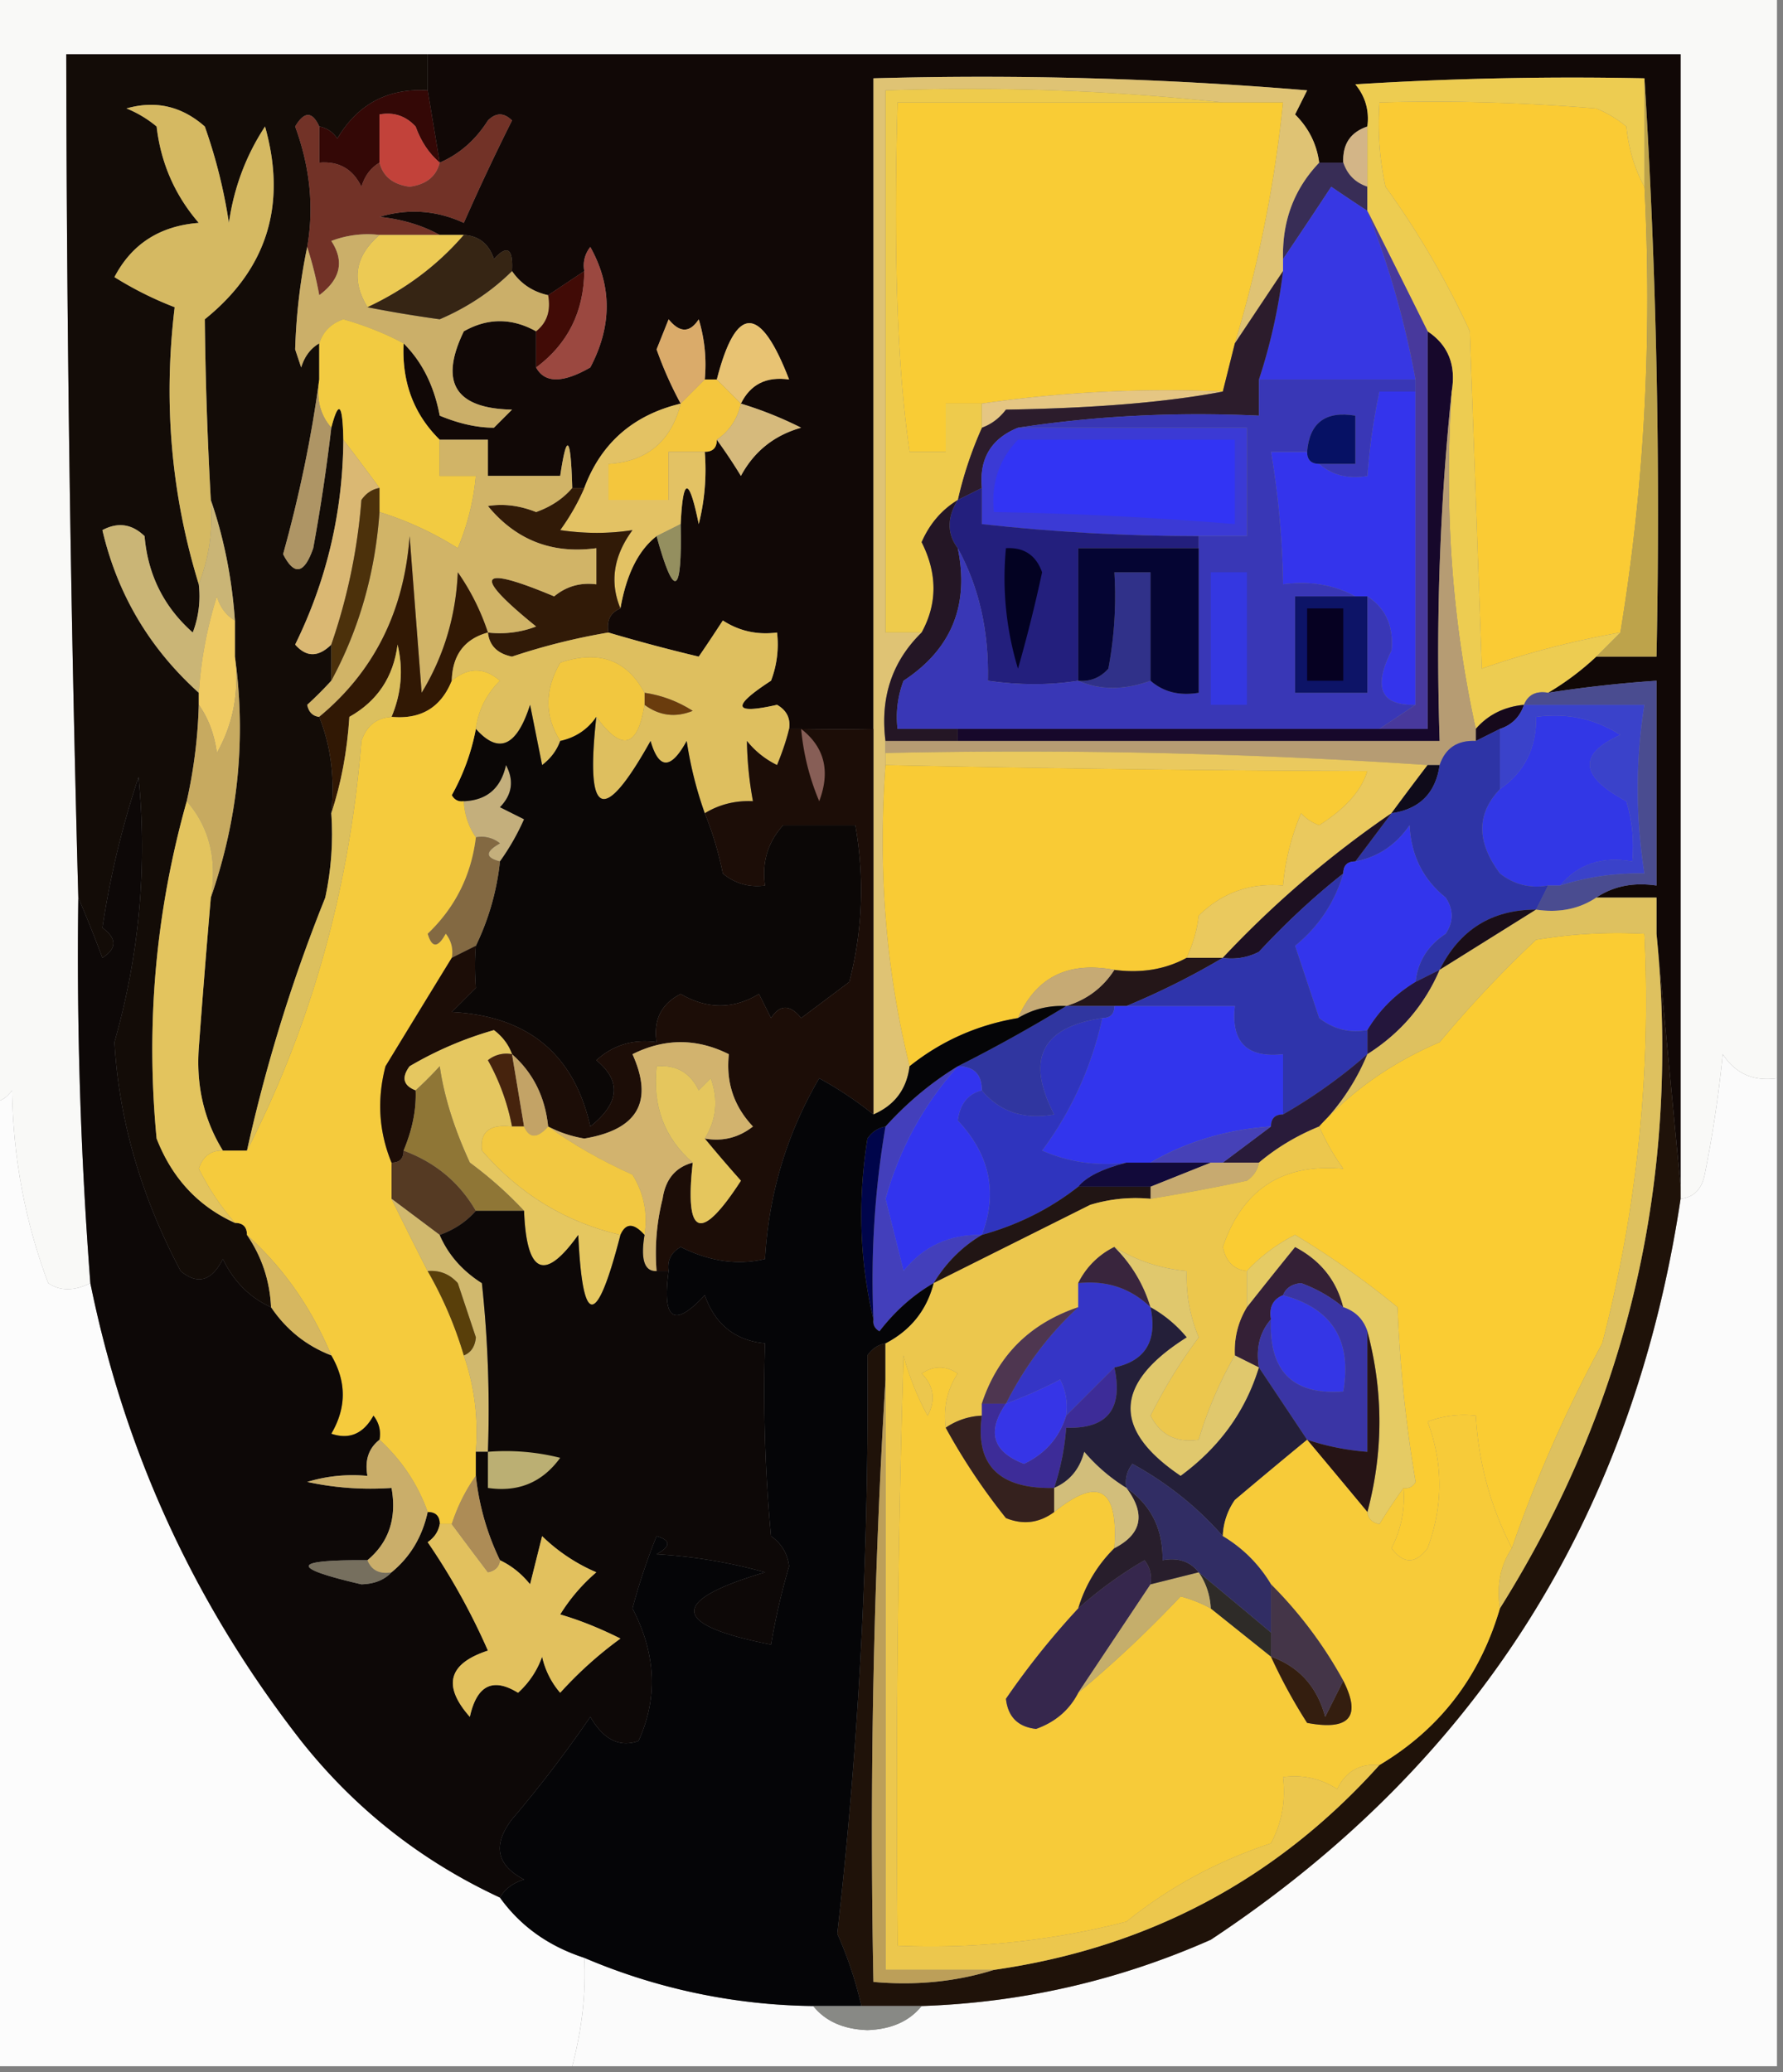 <svg xmlns="http://www.w3.org/2000/svg" width="148" height="172" style="shape-rendering:geometricPrecision;text-rendering:geometricPrecision;image-rendering:optimizeQuality;fill-rule:evenodd;clip-rule:evenodd"><rect width="100%" height="100%" fill="#808080" stroke="none"/><path style="opacity:1" fill="#f9f9f7" d="M-.5-.5h148v90c-1.951.273-3.451-.393-4.5-2-.337 3.36-.837 6.694-1.5 10-.247 1.213-.914 1.88-2 2v-95H5.5c.037 23.339.37 46.672 1 70a356.43 356.43 0 0 0 1 32c-1.347.671-2.514.671-3.5 0-1.915-5.085-2.915-10.419-3-16-.383.556-.883.89-1.5 1v-92z"/><path style="opacity:1" fill="#110806" d="M35.5 4.5h104v94l-2-21v-3h-5c1.419-.951 3.085-1.284 5-1v-17c-3.018.204-6.018.537-9 1a22.856 22.856 0 0 0 4-3h5a576.621 576.621 0 0 0-1-48c-8.007-.166-16.007 0-24 .5.837 1.011 1.17 2.178 1 3.5-1.406.473-2.073 1.473-2 3h-2c-.203-1.544-.87-2.878-2-4l1-2a324.874 324.874 0 0 0-36-1v54c-1.991.035-3.991.035-6 0h-1c.13-.876-.203-1.543-1-2-3.651.825-3.818.159-.5-2a8.434 8.434 0 0 0 .5-4c-1.644.214-3.144-.12-4.5-1-.787 1.21-1.454 2.21-2 3a143.135 143.135 0 0 1-7.5-2c-.172-.992.162-1.658 1-2 .494-2.83 1.494-4.83 3-6 1.461 5.287 2.128 4.953 2-1 .193-3.949.693-3.949 1.5 0 .495-1.973.662-3.973.5-6 .667 0 1-.333 1-1a44.293 44.293 0 0 1 2 3c1.096-2.035 2.763-3.368 5-4a31.326 31.326 0 0 0-5-2c.787-1.604 2.12-2.27 4-2-2.401-6.237-4.401-6.237-6 0h-1c.16-1.7-.007-3.366-.5-5-.741 1.14-1.575 1.14-2.5 0l-1 2.5a31.501 31.501 0 0 0 2 4.5c-3.942.946-6.608 3.279-8 7h-1c-.122-4.338-.455-4.672-1-1h-6v-3h-4c-2.154-2.117-3.154-4.784-3-8 1.536 1.525 2.536 3.525 3 6 1.601.665 3.101.999 4.5 1l1.5-1.5c-4.718-.098-6.051-2.265-4-6.5 1.982-1.122 3.982-1.122 6 0v3c.712 1.315 2.212 1.315 4.5 0 1.809-3.431 1.809-6.765 0-10a2.428 2.428 0 0 0-.5 2l-3 2c-1.278-.282-2.278-.949-3-2 .107-1.879-.393-2.212-1.5-1-.417-1.256-1.25-1.923-2.5-2h-2c-1.452-.802-3.118-1.302-5-1.5 2.4-.711 4.732-.544 7 .5a193.093 193.093 0 0 1 4-8.5c-.667-.667-1.333-.667-2 0-1.032 1.627-2.366 2.793-4 3.5l-1-6v-3z"/><path style="opacity:1" fill="#130c07" d="M35.5 4.5v3c-3.31-.192-5.81 1.141-7.5 4-.383-.556-.883-.89-1.5-1-.577-1.273-1.244-1.273-2 0 1.241 3.389 1.575 6.722 1 10a48.794 48.794 0 0 0-1 8.5l.5 1.5c.278-.916.778-1.582 1.5-2v3c-.641 4.775-1.641 9.608-3 14.5.924 1.811 1.757 1.645 2.5-.5.61-3.327 1.11-6.66 1.5-10 .61-2.35.944-2.017 1 1-.045 5.998-1.378 11.664-4 17 .925 1.062 1.925 1.062 3 0v3a30.943 30.943 0 0 1-2 2c.124.607.457.94 1 1 .973 2.448 1.306 5.115 1 8a24.939 24.939 0 0 1-.5 7 133.574 133.574 0 0 0-6.5 21h-2c-1.555-2.519-2.222-5.352-2-8.5.308-4.175.642-8.342 1-12.5 2.274-6.565 2.94-13.232 2-20v-3c-.253-3.54-.92-6.873-2-10a326.956 326.956 0 0 1-.5-15c5.162-4.159 6.83-9.492 5-16-1.583 2.411-2.583 5.078-3 8a43.365 43.365 0 0 0-2-8c-1.913-1.687-4.08-2.187-6.5-1.5a9.47 9.47 0 0 1 2.5 1.5c.353 3.039 1.52 5.705 3.5 8-3.233.253-5.566 1.753-7 4.5a29.112 29.112 0 0 0 5 2.5c-.958 7.883-.292 15.55 2 23a8.434 8.434 0 0 1-.5 4c-2.393-2.119-3.726-4.785-4-8-1.05-1.017-2.216-1.184-3.5-.5 1.243 5.315 3.91 9.815 8 13.5v1a41.58 41.58 0 0 1-1 8c-2.578 9.165-3.411 18.499-2.5 28 1.282 3.286 3.448 5.62 6.5 7 .667 0 1 .333 1 1 1.23 1.797 1.896 3.797 2 6-1.757-.792-3.09-2.125-4-4-.928 1.835-2.094 2.168-3.5 1-3.286-6.18-5.12-12.512-5.5-19 2.067-7.259 2.733-14.592 2-22a74.706 74.706 0 0 0-3 12.5c1.211.893 1.211 1.726 0 2.5a111.332 111.332 0 0 0-2-5c-.63-23.328-.963-46.661-1-70h30z"/><path style="opacity:1" fill="#340806" d="m35.5 7.5 1 6c-.89-.761-1.558-1.761-2-3-.825-.886-1.825-1.219-3-1v4c-.722.418-1.222 1.084-1.5 2-.71-1.473-1.876-2.14-3.5-2v-3c.617.11 1.117.444 1.5 1 1.69-2.859 4.19-4.192 7.5-4z"/><path style="opacity:1" fill="#d3b587" d="M113.5 10.5v5c-1-.333-1.667-1-2-2-.073-1.527.594-2.527 2-3z"/><path style="opacity:1" fill="#723227" d="M26.5 10.5v3c1.624-.14 2.79.527 3.5 2 .278-.916.778-1.582 1.5-2 .291 1.15 1.124 1.816 2.5 2 1.376-.184 2.209-.85 2.5-2 1.634-.707 2.968-1.873 4-3.5.667-.667 1.333-.667 2 0a193.093 193.093 0 0 0-4 8.5c-2.268-1.044-4.6-1.211-7-.5 1.882.198 3.548.698 5 1.5h-5a8.434 8.434 0 0 0-4 .5c1.103 1.68.77 3.18-1 4.5a32.05 32.05 0 0 0-1-4c.575-3.278.241-6.611-1-10 .756-1.273 1.423-1.273 2 0z"/><path style="opacity:1" fill="#c2423a" d="M36.5 13.5c-.291 1.15-1.124 1.816-2.5 2-1.376-.184-2.209-.85-2.5-2v-4c1.175-.219 2.175.114 3 1 .442 1.239 1.11 2.239 2 3z"/><path style="opacity:1" fill="#382d56" d="M109.5 13.5h2c.333 1 1 1.667 2 2v2c-.982-.64-1.982-1.308-3-2a518.115 518.115 0 0 1-4 6c-.085-3.149.915-5.816 3-8z"/><path style="opacity:1" fill="#dfc374" d="M109.5 13.5c-2.085 2.184-3.085 4.851-3 8v1l-4 6a106.315 106.315 0 0 0 4-20h-5c-9.152-.994-18.485-1.327-28-1v45h3c-2.451 2.396-3.451 5.396-3 9v2c-.635 8.734.032 17.067 2 25-.238 1.904-1.238 3.238-3 4v-86a324.874 324.874 0 0 1 36 1l-1 2c1.13 1.122 1.797 2.456 2 4z"/><path style="opacity:1" fill="#f9cc35" d="M101.5 8.5h5a106.315 106.315 0 0 1-4 20l-1 4c-6.755-.293-13.422.04-20 1h-3v4h-3c-1.025-6.959-1.359-16.626-1-29h27z"/><path style="opacity:1" fill="#ecca54" d="M31.5 19.5h7c-2.183 2.528-4.85 4.528-8 6-1.365-2.25-1.031-4.25 1-6z"/><path style="opacity:1" fill="#d5b962" d="M17.5 41.5c.202 2.45-.131 4.783-1 7-2.292-7.45-2.958-15.117-2-23a29.112 29.112 0 0 1-5-2.5c1.434-2.747 3.767-4.247 7-4.5-1.98-2.295-3.147-4.961-3.5-8A9.47 9.47 0 0 0 10.5 9c2.42-.687 4.587-.187 6.5 1.5a43.365 43.365 0 0 1 2 8c.417-2.922 1.417-5.589 3-8 1.83 6.508.162 11.841-5 16 .051 4.977.218 9.977.5 15z"/><path style="opacity:1" fill="#cbaf69" d="M31.5 19.5c-2.031 1.75-2.365 3.75-1 6 1.936.382 3.936.715 6 1 2.307-.991 4.307-2.324 6-4 .722 1.051 1.722 1.718 3 2 .237 1.291-.096 2.291-1 3-2.018-1.122-4.018-1.122-6 0-2.051 4.235-.718 6.402 4 6.5L41 35.5c-1.399-.001-2.899-.335-4.5-1-.464-2.475-1.464-4.475-3-6-1.497-.806-3.164-1.472-5-2-1.022.355-1.689 1.022-2 2-.722.418-1.222 1.084-1.5 2l-.5-1.5c.092-2.93.426-5.764 1-8.5a32.05 32.05 0 0 1 1 4c1.77-1.32 2.103-2.82 1-4.5a8.434 8.434 0 0 1 4-.5z"/><path style="opacity:1" fill="#362514" d="M38.5 19.5c1.25.077 2.083.744 2.5 2 1.107-1.212 1.607-.879 1.5 1-1.693 1.676-3.693 3.009-6 4a105.994 105.994 0 0 1-6-1c3.15-1.472 5.817-3.472 8-6z"/><path style="opacity:1" fill="#410b06" d="M48.5 22.5c-.04 3.381-1.373 6.048-4 8v-3c.904-.709 1.237-1.709 1-3l3-2z"/><path style="opacity:1" fill="#e8c373" d="m61.5 33.5-2-2c1.599-6.237 3.599-6.237 6 0-1.88-.27-3.213.396-4 2z"/><path style="opacity:1" fill="#9b4840" d="M44.5 30.5c2.627-1.952 3.96-4.619 4-8a2.428 2.428 0 0 1 .5-2c1.809 3.235 1.809 6.569 0 10-2.288 1.315-3.788 1.315-4.5 0z"/><path style="opacity:1" fill="#3737e3" d="M113.5 17.5a74.274 74.274 0 0 1 4 14h-13a46.864 46.864 0 0 0 2-9v-1a518.115 518.115 0 0 0 4-6c1.018.692 2.018 1.36 3 2z"/><path style="opacity:1" fill="#daab6a" d="m58.5 31.5-2 2a31.501 31.501 0 0 1-2-4.5l1-2.5c.925 1.14 1.759 1.14 2.5 0 .493 1.634.66 3.3.5 5z"/><path style="opacity:1" fill="#f2cb41" d="M33.5 28.5c-.154 3.216.846 5.883 3 8v3h3a20.088 20.088 0 0 1-1.5 6 27.318 27.318 0 0 0-6.5-3v-2a303.438 303.438 0 0 0-3-4c-.056-3.017-.39-3.35-1-1-.934-1.068-1.268-2.401-1-4v-3c.311-.978.978-1.645 2-2 1.836.528 3.503 1.194 5 2z"/><path style="opacity:1" fill="#facb34" d="M136.5 15.5c.646 12.712-.02 25.045-2 37a74.502 74.502 0 0 0-11.5 3l-1-28a71.2 71.2 0 0 0-7-12 24.935 24.935 0 0 1-.5-7c6.009-.166 12.009 0 18 .5.916.374 1.75.874 2.5 1.5.198 1.882.698 3.548 1.5 5z"/><path style="opacity:1" fill="#e5c683" d="M101.5 32.5c-4.605.882-10.605 1.382-18 1.5-.544.717-1.21 1.217-2 1.5v-2a106.252 106.252 0 0 1 20-1z"/><path style="opacity:1" fill="#2c1c2c" d="M106.5 22.5a46.864 46.864 0 0 1-2 9v3c-6.854-.324-13.521.01-20 1-2.227.9-3.227 2.567-3 5l-2 1a31.705 31.705 0 0 1 2-6c.79-.283 1.456-.783 2-1.5 7.395-.118 13.395-.618 18-1.5l1-4 4-6z"/><path style="opacity:1" fill="#f4c63d" d="M58.5 31.5h1l2 2c-.282 1.278-.949 2.278-2 3 0 .667-.333 1-1 1h-3v4h-5v-3c3.19-.187 5.19-1.854 6-5l2-2z"/><path style="opacity:1" fill="#d6ba7c" d="M61.5 33.5a31.326 31.326 0 0 1 5 2c-2.237.632-3.904 1.965-5 4a44.293 44.293 0 0 0-2-3c1.051-.722 1.718-1.722 2-3z"/><path style="opacity:1" fill="#e3c264" d="M56.5 33.5c-.81 3.146-2.81 4.813-6 5v3h5v-4h3a18.436 18.436 0 0 1-.5 6c-.807-3.949-1.307-3.949-1.5 0l-2 1c-1.506 1.17-2.506 3.17-3 6-.908-2.189-.575-4.356 1-6.5-1.943.305-3.943.305-6 0a18.492 18.492 0 0 0 2-3.5c1.392-3.721 4.058-6.054 8-7z"/><path style="opacity:1" fill="#eecb4c" d="M101.5 8.5h-27c-.359 12.374-.025 22.041 1 29h3v-4h3v2a31.705 31.705 0 0 0-2 6c-1.337.815-2.337 1.981-3 3.5 1.314 2.605 1.314 5.105 0 7.5h-3v-45c9.515-.327 18.848.006 28 1z"/><path style="opacity:1" fill="#bda34b" d="M136.5 6.5a576.621 576.621 0 0 1 1 48h-5l2-2c1.98-11.955 2.646-24.288 2-37v-9z"/><path style="opacity:1" fill="#ae9565" d="M26.5 31.5c-.268 1.599.066 2.932 1 4-.39 3.34-.89 6.673-1.5 10-.743 2.145-1.576 2.311-2.5.5 1.359-4.892 2.359-9.725 3-14.5z"/><path style="opacity:1" fill="#3b3ad5" d="M84.5 35.5h19v9h-4a163.245 163.245 0 0 1-18-1v-3c-.227-2.433.773-4.1 3-5z"/><path style="opacity:1" fill="#3234f4" d="M84.5 36.5h18v7a301.949 301.949 0 0 0-20-1c-.248-2.358.42-4.358 2-6z"/><path style="opacity:1" fill="#311a07" d="M47.5 40.5h1a18.492 18.492 0 0 1-2 3.5c2.057.305 4.057.305 6 0-1.575 2.144-1.908 4.311-1 6.5-.838.342-1.172 1.008-1 2a53.081 53.081 0 0 0-8 2c-1.213-.247-1.88-.914-2-2a8.434 8.434 0 0 0 4-.5c-5.342-4.325-4.842-5.158 1.5-2.5 1.011-.837 2.178-1.17 3.5-1v-3c-3.664.5-6.664-.667-9-3.5 1.303-.21 2.636-.043 4 .5 1.239-.442 2.239-1.11 3-2z"/><path style="opacity:1" fill="#231f7d" d="M81.5 40.5v3c5.977.665 11.977.998 18 1v1h-10v11c-2.377.377-4.877.377-7.5 0 .094-4.133-.74-7.8-2.5-11-.905-1.202-.905-2.536 0-4l2-1z"/><path style="opacity:1" fill="#3434ec" d="M117.5 32.5v26c-2.89.083-3.557-1.417-2-4.5.193-2.008-.474-3.508-2-4.5h-1c-1.765-.961-3.765-1.295-6-1a72.033 72.033 0 0 0-1-11h3c0 .667.333 1 1 1 1.068.934 2.401 1.268 4 1a51.56 51.56 0 0 1 1-7h3z"/><path style="opacity:1" fill="#cab576" d="M17.5 41.5c1.08 3.127 1.747 6.46 2 10-.722-.417-1.222-1.084-1.5-2a34.077 34.077 0 0 0-1.5 8c-4.09-3.685-6.757-8.185-8-13.5 1.284-.684 2.45-.517 3.5.5.274 3.215 1.607 5.881 4 8a8.434 8.434 0 0 0 .5-4c.869-2.217 1.202-4.55 1-7z"/><path style="opacity:1" fill="#948f5f" d="M56.5 43.5c.128 5.953-.539 6.287-2 1l2-1z"/><path style="opacity:1" fill="#dab873" d="M28.5 36.5a303.438 303.438 0 0 1 3 4c-.617.11-1.117.444-1.5 1a48.12 48.12 0 0 1-2.5 12c-1.075 1.062-2.075 1.062-3 0 2.622-5.336 3.955-11.002 4-17z"/><path style="opacity:1" fill="#d1b467" d="M36.5 36.5h4v3h6c.545-3.672.878-3.338 1 1-.761.89-1.761 1.558-3 2-1.364-.543-2.697-.71-4-.5 2.336 2.833 5.336 4 9 3.5v3c-1.322-.17-2.489.163-3.5 1-6.342-2.658-6.842-1.825-1.5 2.5a8.434 8.434 0 0 1-4 .5 19.16 19.16 0 0 0-2.5-5c-.156 3.634-1.156 6.967-3 10l-1-13c-.453 6.24-2.953 11.24-7.5 15-.543-.06-.876-.393-1-1a30.943 30.943 0 0 0 2-2c2.312-4.283 3.645-8.95 4-14a27.318 27.318 0 0 1 6.5 3 20.088 20.088 0 0 0 1.5-6h-3v-3z"/><path style="opacity:1" fill="#4c310b" d="M31.5 40.5v2c-.355 5.05-1.688 9.717-4 14v-3a48.12 48.12 0 0 0 2.5-12c.383-.556.883-.89 1.5-1z"/><path style="opacity:1" fill="#17082b" d="M118.5 27.5c1.713 1.135 2.38 2.802 2 5-.994 9.486-1.327 19.152-1 29h-40v-1h39v-33z"/><path style="opacity:1" fill="#edcc51" d="M136.5 6.5v9c-.802-1.452-1.302-3.118-1.5-5a9.467 9.467 0 0 0-2.5-1.5 162.44 162.44 0 0 0-18-.5c-.163 2.357.003 4.69.5 7a71.2 71.2 0 0 1 7 12l1 28a74.502 74.502 0 0 1 11.5-3l-2 2a22.856 22.856 0 0 1-4 3c-.992-.172-1.658.162-2 1-1.653.16-2.986.826-4 2-1.972-8.94-2.639-18.273-2-28 .38-2.198-.287-3.865-2-5-1.675-3.377-3.342-6.71-5-10v-7c.17-1.322-.163-2.489-1-3.5 7.993-.5 15.993-.666 24-.5z"/><path style="opacity:1" fill="#311804" d="M40.5 52.5c-1.946.535-2.946 1.868-3 4-.9 2.227-2.567 3.227-5 3 .824-1.955.99-3.955.5-6-.343 2.693-1.676 4.693-4 6-.183 2.865-.683 5.531-1.5 8 .306-2.885-.027-5.552-1-8 4.547-3.76 7.047-8.76 7.5-15l1 13c1.844-3.033 2.844-6.366 3-10a19.16 19.16 0 0 1 2.5 5z"/><path style="opacity:1" fill="#48399c" d="M113.5 17.5c1.658 3.29 3.325 6.623 5 10v33h-4l3-2v-27a74.274 74.274 0 0 0-4-14z"/><path style="opacity:1" fill="#f0cb62" d="M19.5 51.5v3c.375 2.897-.125 5.563-1.5 8-.21-1.558-.71-2.892-1.5-4v-1a34.077 34.077 0 0 1 1.5-8c.278.916.778 1.583 1.5 2z"/><path style="opacity:1" fill="#241625" d="M79.5 41.5c-.905 1.464-.905 2.798 0 4 .976 4.725-.524 8.392-4.5 11a8.434 8.434 0 0 0-.5 4h5v1h-6c-.451-3.604.549-6.604 3-9 1.314-2.395 1.314-4.895 0-7.5.663-1.519 1.663-2.685 3-3.5z"/><path style="opacity:1" fill="#3937b6" d="M104.5 31.5h13v1h-3a51.56 51.56 0 0 0-1 7c-1.599.268-2.932-.066-4-1h3v-4c-2.473-.412-3.806.588-4 3h-3a72.033 72.033 0 0 1 1 11c2.235-.295 4.235.039 6 1h-5v8h6v-8c1.526.992 2.193 2.492 2 4.5-1.557 3.083-.89 4.583 2 4.5l-3 2h-40a8.434 8.434 0 0 1 .5-4c3.976-2.608 5.476-6.275 4.5-11 1.76 3.2 2.594 6.867 2.5 11 2.623.377 5.123.377 7.5 0 1.81.79 3.81.79 6 0 1.068.934 2.401 1.268 4 1v-13h4v-9h-19c6.479-.99 13.146-1.324 20-1v-3z"/><path style="opacity:1" fill="#3437e1" d="M100.5 47.5h3v11h-3v-11z"/><path style="opacity:1" fill="#0d1467" d="M112.5 49.5h1v8h-6v-8h5z"/><path style="opacity:1" fill="#060122" d="M108.5 50.5h3v6h-3v-6z"/><path style="opacity:1" fill="#303189" d="M95.5 56.5c-2.19.79-4.19.79-6 0 .996.086 1.83-.248 2.5-1 .497-2.646.664-5.313.5-8h3v9z"/><path style="opacity:1" fill="#050533" d="M99.5 45.5v12c-1.599.268-2.932-.066-4-1v-9h-3a32.437 32.437 0 0 1-.5 8c-.67.752-1.504 1.086-2.5 1v-11h10z"/><path style="opacity:1" fill="#030222" d="M83.5 45.5c1.495-.085 2.495.581 3 2a122.988 122.988 0 0 1-2 8 25.87 25.87 0 0 1-1-10z"/><path style="opacity:1" fill="#061164" d="M109.5 38.5c-.667 0-1-.333-1-1 .194-2.412 1.527-3.412 4-3v4h-3z"/><path style="opacity:1" fill="#debf5f" d="M65.5 60.5c-.202.864-.536 1.864-1 3a7.253 7.253 0 0 1-2.5-2c.019 1.608.185 3.274.5 5-1.459-.067-2.792.266-4 1a31.956 31.956 0 0 1-1.5-6c-1.309 2.391-2.309 2.391-3 0-3.936 7.037-5.436 6.37-4.5-2 2.105 2.902 3.438 2.568 4-1 1.238.912 2.572 1.08 4 .5a10.123 10.123 0 0 0-4-1.5c-1.473-2.747-3.806-3.58-7-2.5-1.311 2.273-1.311 4.44 0 6.5-.283.79-.783 1.456-1.5 2l-1-5c-1.106 3.466-2.606 4.132-4.5 2 .203-1.544.87-2.878 2-4-1.308-1.126-2.642-1.126-4 0 .054-2.132 1.054-3.465 3-4 .12 1.086.787 1.753 2 2a53.081 53.081 0 0 1 8-2c2.447.725 4.947 1.392 7.5 2 .546-.79 1.213-1.79 2-3 1.356.88 2.856 1.214 4.5 1a8.434 8.434 0 0 1-.5 4c-3.318 2.159-3.151 2.825.5 2 .797.457 1.13 1.124 1 2z"/><path style="opacity:1" fill="#6a3c0d" d="M53.5 58.5v-1c1.422.209 2.755.709 4 1.5-1.428.58-2.762.412-4-.5z"/><path style="opacity:1" fill="#f2c73f" d="M53.5 57.5v1c-.562 3.568-1.895 3.902-4 1-.722 1.051-1.722 1.718-3 2-1.311-2.06-1.311-4.227 0-6.5 3.194-1.08 5.527-.247 7 2.5z"/><path style="opacity:1" fill="#16091b" d="M126.5 58.5c-.333 1-1 1.667-2 2l-2 1v-1c1.014-1.174 2.347-1.84 4-2z"/><path style="opacity:1" fill="#4a4c90" d="M132.5 74.5c-1.419.951-3.085 1.284-5 1l1-2h1a21.445 21.445 0 0 1 7-1c-.741-4.742-.741-9.408 0-14h-10c.342-.838 1.008-1.172 2-1 2.982-.463 5.982-.796 9-1v17c-1.915-.284-3.581.049-5 1z"/><path style="opacity:1" fill="#b69c73" d="M120.5 32.5c-.639 9.727.028 19.06 2 28v1c-1.527-.073-2.527.594-3 2h-1a506.865 506.865 0 0 0-45-1v-1h46c-.327-9.848.006-19.514 1-29z"/><path style="opacity:1" fill="#eac95e" d="M73.5 63.5v-1c15.176-.33 30.176.004 45 1a310.678 310.678 0 0 0-3 4 84.876 84.876 0 0 0-14 12h-3c.548-1.189.88-2.355 1-3.5 1.941-1.903 4.274-2.736 7-2.5a20.088 20.088 0 0 1 1.5-6c.414.457.914.79 1.5 1 2.191-1.394 3.525-2.894 4-4.5-13.28-.052-26.614-.218-40-.5z"/><path style="opacity:1" fill="#0f0b1a" d="M118.5 63.5h1c-.333 2.333-1.667 3.667-4 4a310.678 310.678 0 0 1 3-4z"/><path style="opacity:1" fill="#c7aa60" d="M19.5 54.5c.94 6.768.274 13.435-2 20 .536-3.198-.131-5.865-2-8a41.58 41.58 0 0 0 1-8c.79 1.108 1.29 2.442 1.5 4 1.375-2.437 1.875-5.103 1.5-8z"/><path style="opacity:1" fill="#3a42ca" d="M126.5 58.5h10c-.741 4.592-.741 9.258 0 14a21.445 21.445 0 0 0-7 1c1.49-1.78 3.49-2.447 6-2a12.93 12.93 0 0 0-.5-5c-3.869-2.066-4.036-3.9-.5-5.5-2.094-1.352-4.427-1.852-7-1.5.045 2.577-.955 4.577-3 6v-5c1-.333 1.667-1 2-2z"/><path style="opacity:1" fill="#3237e6" d="M129.5 73.5h-1c-1.478.262-2.811-.071-4-1-1.953-2.628-1.953-4.961 0-7 2.045-1.423 3.045-3.423 3-6 2.573-.352 4.906.148 7 1.5-3.536 1.6-3.369 3.434.5 5.5.494 1.634.66 3.3.5 5-2.51-.447-4.51.22-6 2z"/><path style="opacity:1" fill="#c4af7c" d="M41.5 71.5c-1.238-.31-1.238-.81 0-1.5a2.428 2.428 0 0 0-2-.5 5.728 5.728 0 0 1-1-3c1.91-.074 3.078-1.074 3.5-3 .684 1.284.517 2.45-.5 3.5l2 1a19.606 19.606 0 0 1-2 3.5z"/><path style="opacity:1" fill="#0b0706" d="M46.5 61.5c1.278-.282 2.278-.949 3-2-.936 8.37.564 9.037 4.5 2 .691 2.391 1.691 2.391 3 0a31.956 31.956 0 0 0 1.5 6 27.57 27.57 0 0 1 1.5 5c1.011.837 2.178 1.17 3.5 1-.27-1.929.23-3.595 1.5-5h6c.772 4.39.606 8.723-.5 13l-4 3c-.925-1.14-1.759-1.14-2.5 0l-1-2c-2.132 1.28-4.298 1.28-6.5 0-1.611.82-2.278 2.154-2 4-1.929-.27-3.595.23-5 1.5 2.102 1.73 1.935 3.563-.5 5.5-1.353-6.01-5.187-9.177-11.5-9.5l2-2c-.098-1.285-.098-2.451 0-3.5a21.16 21.16 0 0 0 2-7 19.606 19.606 0 0 0 2-3.5l-2-1c1.017-1.05 1.184-2.216.5-3.5-.422 1.926-1.59 2.926-3.5 3-.438.065-.772-.101-1-.5a18.166 18.166 0 0 0 2-5.5c1.894 2.132 3.394 1.466 4.5-2l1 5c.717-.544 1.217-1.21 1.5-2z"/><path style="opacity:1" fill="#2e34a6" d="M124.5 60.5v5c-1.953 2.039-1.953 4.372 0 7 1.189.929 2.522 1.262 4 1l-1 2c-3.675 0-6.341 1.667-8 5l-2 1c.185-1.696 1.019-3.03 2.5-4 .667-1 .667-2 0-3-1.871-1.497-2.871-3.497-3-6-1.129 1.641-2.629 2.641-4.5 3l3-4c2.333-.333 3.667-1.667 4-4 .473-1.406 1.473-2.073 3-2l2-1z"/><path style="opacity:1" fill="#836942" d="M39.5 69.5a2.428 2.428 0 0 1 2 .5c-1.238.69-1.238 1.19 0 1.5a21.16 21.16 0 0 1-2 7l-2 1a2.428 2.428 0 0 0-.5-2c-.654 1.196-1.154 1.196-1.5 0 2.284-2.183 3.618-4.85 4-8z"/><path style="opacity:1" fill="#f5cb3d" d="M39.5 60.5a18.166 18.166 0 0 1-2 5.5c.228.399.562.565 1 .5a5.728 5.728 0 0 0 1 3c-.382 3.15-1.716 5.817-4 8 .346 1.196.846 1.196 1.5 0 .464.594.631 1.261.5 2a3682.958 3682.958 0 0 0-5.5 9c-.722 2.76-.555 5.427.5 8v3a401.2 401.2 0 0 0 3 6 32.517 32.517 0 0 1 3 7c.888 2.554 1.221 5.221 1 8v2c-.845 1.171-1.511 2.505-2 4h-1c0-.667-.333-1-1-1-.823-2.305-2.156-4.305-4-6a2.427 2.427 0 0 0-.5-2c-.837 1.507-2.004 2.007-3.5 1.5 1.268-2.163 1.268-4.33 0-6.5-1.646-3.952-3.979-7.285-7-10 0-.667-.333-1-1-1a20.948 20.948 0 0 1-3-4.5c.336-1.03 1.003-1.53 2-1.5h2c5.341-10.431 8.508-21.765 9.5-34 .417-1.256 1.25-1.923 2.5-2 2.433.227 4.1-.773 5-3 1.358-1.126 2.692-1.126 4 0-1.13 1.122-1.797 2.456-2 4z"/><path style="opacity:1" fill="#1d1021" d="m115.5 67.5-3 4c-.667 0-1 .333-1 1-2.417 1.911-4.75 4.078-7 6.5a4.932 4.932 0 0 1-3 .5 84.876 84.876 0 0 1 14-12z"/><path style="opacity:1" fill="#3335ec" d="M117.5 81.5c-1.667 1-3 2.333-4 4-1.478.262-2.811-.071-4-1l-2-6c1.946-1.585 3.279-3.585 4-6 0-.667.333-1 1-1 1.871-.359 3.371-1.359 4.5-3 .129 2.503 1.129 4.503 3 6 .667 1 .667 2 0 3-1.481.97-2.315 2.304-2.5 4z"/><path style="opacity:1" fill="#1a0e18" d="M127.5 75.5c-2.659 1.663-5.325 3.33-8 5 1.659-3.333 4.325-5 8-5z"/><path style="opacity:1" fill="#f9cb35" d="M73.5 63.5c13.386.282 26.72.448 40 .5-.475 1.606-1.809 3.106-4 4.5a3.646 3.646 0 0 1-1.5-1 20.088 20.088 0 0 0-1.5 6c-2.726-.236-5.059.597-7 2.5-.12 1.145-.452 2.311-1 3.5-1.765.961-3.765 1.295-6 1-3.843-.725-6.51.608-8 4-3.373.566-6.373 1.9-9 4-1.968-7.933-2.635-16.266-2-25z"/><path style="opacity:1" fill="#e3c45e" d="M15.5 66.5c1.869 2.135 2.536 4.802 2 8-.358 4.158-.692 8.325-1 12.5-.222 3.148.445 5.981 2 8.5-.997-.03-1.664.47-2 1.5a20.948 20.948 0 0 0 3 4.5c-3.052-1.38-5.218-3.714-6.5-7-.911-9.501-.078-18.835 2.5-28z"/><path style="opacity:1" fill="#241618" d="M98.5 79.5h3a63.332 63.332 0 0 1-8 4h-5c1.72-.522 3.052-1.522 4-3 2.235.295 4.235-.039 6-1z"/><path style="opacity:1" fill="#c6aa74" d="M92.5 80.5c-.948 1.478-2.28 2.478-4 3-1.459-.067-2.792.266-4 1 1.49-3.392 4.157-4.725 8-4z"/><path style="opacity:1" fill="#dcc05e" d="M32.5 59.5c-1.25.077-2.083.744-2.5 2-.992 12.235-4.159 23.569-9.5 34 1.59-7.18 3.757-14.18 6.5-21 .497-2.31.663-4.643.5-7 .817-2.469 1.317-5.135 1.5-8 2.324-1.307 3.657-3.307 4-6 .49 2.045.324 4.045-.5 6z"/><path style="opacity:1" fill="#24163c" d="M119.5 80.5c-1.257 2.927-3.257 5.26-6 7v-2c1-1.667 2.333-3 4-4l2-1z"/><path style="opacity:1" fill="#2f34ab" d="M111.5 72.5c-.721 2.415-2.054 4.415-4 6l2 6c1.189.929 2.522 1.262 4 1v2a43.232 43.232 0 0 1-7 5v-5c-3 .333-4.333-1-4-4h-9a63.332 63.332 0 0 0 8-4 4.932 4.932 0 0 0 3-.5c2.25-2.422 4.583-4.589 7-6.5z"/><path style="opacity:1" fill="#1c0d07" d="M72.5 60.5v32a30.85 30.85 0 0 0-4.5-3c-2.69 4.592-4.19 9.592-4.5 15-2.264.538-4.597.204-7-1-.797.457-1.13 1.124-1 2h-1a18.437 18.437 0 0 1 .5-6c.236-1.62 1.069-2.62 2.5-3-.678 6.158.656 6.658 4 1.5a122.796 122.796 0 0 1-3-3.5c1.478.262 2.811-.071 4-1-1.586-1.673-2.253-3.673-2-6-2.667-1.333-5.333-1.333-8 0 1.772 3.927.44 6.26-4 7a10.028 10.028 0 0 1-3-1c-.255-2.467-1.255-4.467-3-6-.283-.79-.783-1.456-1.5-2a29.873 29.873 0 0 0-7 3c-.692.937-.525 1.603.5 2 .066 1.583-.267 3.25-1 5 0 .667-.333 1-1 1-1.055-2.573-1.222-5.24-.5-8 1.844-3.028 3.678-6.028 5.5-9l2-1c-.098 1.049-.098 2.215 0 3.5l-2 2c6.313.323 10.147 3.49 11.5 9.5 2.435-1.937 2.602-3.77.5-5.5 1.405-1.27 3.071-1.77 5-1.5-.278-1.846.389-3.18 2-4 2.202 1.28 4.368 1.28 6.5 0l1 2c.741-1.14 1.575-1.14 2.5 0l4-3c1.106-4.277 1.272-8.61.5-13h-6c-1.27 1.405-1.77 3.071-1.5 5-1.322.17-2.489-.163-3.5-1a27.57 27.57 0 0 0-1.5-5c1.208-.734 2.541-1.067 4-1a29.816 29.816 0 0 1-.5-5 7.253 7.253 0 0 0 2.5 2c.464-1.136.798-2.136 1-3h1c2.009.035 4.009.035 6 0z"/><path style="opacity:1" fill="#875e56" d="M66.5 60.5c1.941 1.51 2.441 3.51 1.5 6a20.088 20.088 0 0 1-1.5-6z"/><path style="opacity:1" fill="#d2b36e" d="M58.5 94.5c.973-1.568 1.14-3.235.5-5l-1 1c-.71-1.473-1.876-2.14-3.5-2-.356 3.276.644 5.943 3 8-1.431.38-2.264 1.38-2.5 3a18.437 18.437 0 0 0-.5 6c-1.007.048-1.34-.952-1-3 .285-1.788-.048-3.455-1-5-2.605-1.17-4.938-2.503-7-4 .916.482 1.916.815 3 1 4.44-.74 5.772-3.073 4-7 2.667-1.333 5.333-1.333 8 0-.253 2.327.414 4.327 2 6-1.189.929-2.522 1.262-4 1z"/><path style="opacity:1" fill="#3036a0" d="M88.5 83.5h4c0 .667-.333 1-1 1-5.043.752-6.376 3.419-4 8-2.51.447-4.51-.22-6-2 0-1.333-.667-2-2-2a126.463 126.463 0 0 0 9-5z"/><path style="opacity:1" fill="#fbfbfb" d="M147.5 89.5v82h-100c.82-3.151 1.154-6.151 1-9a49.813 49.813 0 0 0 19 4c1.014 1.265 2.514 1.931 4.5 2 1.986-.069 3.486-.735 4.5-2 8.344-.28 16.344-2.113 24-5.5 22.02-14.569 35.02-35.069 39-61.5 1.086-.12 1.753-.787 2-2 .663-3.306 1.163-6.64 1.5-10 1.049 1.607 2.549 2.273 4.5 2z"/><path style="opacity:1" fill="#e5c65d" d="M58.5 94.5c.956 1.16 1.956 2.326 3 3.5-3.344 5.158-4.678 4.658-4-1.5-2.356-2.057-3.356-4.724-3-8 1.624-.14 2.79.527 3.5 2l1-1c.64 1.765.473 3.432-.5 5z"/><path style="opacity:1" fill="#e5c760" d="M42.5 87.5a2.428 2.428 0 0 0-2 .5 18.166 18.166 0 0 1 2 5.5c-1.855-.228-2.688.439-2.5 2 3.111 3.607 6.944 5.94 11.5 7-1.98 7.699-3.147 7.699-3.5 0-2.797 3.918-4.297 3.251-4.5-2a32.614 32.614 0 0 0-4.5-4c-1.31-2.842-2.144-5.508-2.5-8a30.943 30.943 0 0 1-2 2c-1.025-.397-1.192-1.063-.5-2a29.873 29.873 0 0 1 7-3c.717.544 1.217 1.21 1.5 2z"/><path style="opacity:1" fill="#3235ed" d="M92.5 83.5h10c-.333 3 1 4.333 4 4v5c-.667 0-1 .333-1 1-3.671.257-7.005 1.257-10 3h-2a13.117 13.117 0 0 1-7-1c2.428-3.27 4.095-6.936 5-11 .667 0 1-.333 1-1z"/><path style="opacity:1" fill="#1f1209" d="m137.5 77.5 2 21v1c-3.98 26.431-16.98 46.931-39 61.5-7.656 3.387-15.656 5.22-24 5.5h-5a31.716 31.716 0 0 0-2-6 396.073 396.073 0 0 0 2.5-48c.383-.556.883-.889 1.5-1v3a625.626 625.626 0 0 0-1 50c3.542.313 6.875-.021 10-1 12.797-1.829 23.464-7.496 32-17 5.002-2.983 8.336-7.317 10-13 10.677-17.025 15.01-35.691 13-56z"/><path style="opacity:1" fill="#46230d" d="m42.5 87.5 1 6h-1a18.166 18.166 0 0 0-2-5.5 2.428 2.428 0 0 1 2-.5z"/><path style="opacity:1" fill="#c3a366" d="M42.5 87.5c1.745 1.533 2.745 3.533 3 6-.896 1.006-1.562 1.006-2 0l-1-6z"/><path style="opacity:1" fill="#433fbb" d="M79.5 88.5c-2.847 3.186-4.847 6.853-6 11l1.5 6c1.636-2.05 3.802-3.05 6.5-3-1.64.973-2.973 2.306-4 4-1.693.975-3.193 2.308-4.5 4-.399-.228-.565-.562-.5-1a75.414 75.414 0 0 1 1-16c1.804-1.995 3.804-3.662 6-5z"/><path style="opacity:1" fill="#291b3a" d="M113.5 87.5a18.329 18.329 0 0 1-4 6c-1.868.763-3.535 1.763-5 3h-3l4-3c0-.667.333-1 1-1a43.232 43.232 0 0 0 7-5z"/><path style="opacity:1" fill="#2f34be" d="M91.5 84.5c-.905 4.064-2.572 7.73-5 11a13.117 13.117 0 0 0 7 1c-2.01.517-3.343 1.184-4 2-2.349 1.841-5.015 3.174-8 4 1.336-3.501.67-6.668-2-9.5.184-1.376.85-2.209 2-2.5 1.49 1.78 3.49 2.447 6 2-2.376-4.581-1.043-7.248 4-8z"/><path style="opacity:1" fill="#4641b7" d="m105.5 93.5-4 3h-6c2.995-1.743 6.329-2.743 10-3z"/><path style="opacity:1" fill="#120a3a" d="M93.5 96.5h7l-5 2h-6c.657-.816 1.99-1.483 4-2z"/><path style="opacity:1" fill="#fcfcfc" d="M7.5 106.5c2.852 14.037 8.685 26.703 17.5 38 4.465 5.63 9.965 9.963 16.5 13 1.698 2.367 4.031 4.034 7 5 .154 2.849-.18 5.849-1 9h-48v-80c.617-.11 1.117-.444 1.5-1 .085 5.581 1.085 10.915 3 16 .986.671 2.153.671 3.5 0z"/><path style="opacity:1" fill="#553a23" d="M33.5 95.5c2.635.974 4.635 2.64 6 5-.79.901-1.79 1.568-3 2l-4-3v-3c.667 0 1-.333 1-1z"/><path style="opacity:1" fill="#8f7636" d="M43.5 100.5h-4c-1.365-2.36-3.365-4.026-6-5 .733-1.75 1.066-3.417 1-5a30.943 30.943 0 0 0 2-2c.356 2.492 1.19 5.158 2.5 8a32.614 32.614 0 0 1 4.5 4z"/><path style="opacity:1" fill="#3234ee" d="M79.5 88.5c1.333 0 2 .667 2 2-1.15.291-1.816 1.124-2 2.5 2.67 2.832 3.336 5.999 2 9.5-2.698-.05-4.864.95-6.5 3l-1.5-6c1.153-4.147 3.153-7.814 6-11z"/><path style="opacity:1" fill="#c7aa70" d="M100.5 96.5h4c-.111.617-.444 1.117-1 1.5a168.261 168.261 0 0 1-8 1.5v-1l5-2z"/><path style="opacity:1" fill="#f2c841" d="M42.5 93.5h1c.438 1.006 1.104 1.006 2 0 2.062 1.497 4.395 2.83 7 4 .952 1.545 1.285 3.212 1 5-.896-1.006-1.562-1.006-2 0-4.556-1.06-8.389-3.393-11.5-7-.188-1.561.645-2.228 2.5-2z"/><path style="opacity:1" fill="#211514" d="M89.5 98.5h6v1c-1.7-.16-3.366.007-5 .5l-13 6.5c1.027-1.694 2.36-3.027 4-4 2.985-.826 5.651-2.159 8-4z"/><path style="opacity:1" fill="#facc33" d="M125.5 128.5c-1.774-3.426-2.774-7.093-3-11a8.43 8.43 0 0 0-4 .5c1.303 3.468 1.303 6.968 0 10.5-1 1.333-2 1.333-3 0a9.108 9.108 0 0 0 1-5c.438.065.772-.101 1-.5a113.601 113.601 0 0 1-1.5-14.5 71.452 71.452 0 0 0-8.5-6 14.2 14.2 0 0 0-4 3c-1.086-.12-1.753-.787-2-2 1.623-4.788 4.956-6.955 10-6.5a18.476 18.476 0 0 1-2-3.5c2.724-2.983 6.057-5.316 10-7a96.019 96.019 0 0 1 8-8.5 40.939 40.939 0 0 1 9-.5 112.538 112.538 0 0 1-3.5 34c-3.016 5.588-5.516 11.255-7.5 17z"/><path style="opacity:1" fill="#d1b96e" d="m32.5 99.5 4 3c.707 1.634 1.873 2.968 3.5 4 .5 4.655.666 9.321.5 14h-1c.221-2.779-.112-5.446-1-8 .597-.235.93-.735 1-1.5l-1.5-4.5c-.67-.752-1.504-1.086-2.5-1a401.2 401.2 0 0 1-3-6z"/><path style="opacity:1" fill="#00054b" d="M73.5 93.5a75.414 75.414 0 0 0-1 16c-1.15-4.816-1.316-9.816-.5-15 .383-.556.883-.89 1.5-1z"/><path style="opacity:1" fill="#342036" d="M111.5 108.5a11.803 11.803 0 0 0-3.5-2c-.765.07-1.265.403-1.5 1-.838.342-1.172 1.008-1 2-.934 1.068-1.268 2.401-1 4l-2-1c-.067-1.459.266-2.792 1-4a455.669 455.669 0 0 1 4-5c2.111 1.105 3.445 2.771 4 5z"/><path style="opacity:1" fill="#3436e6" d="M106.5 107.5c4.073 1.087 5.739 3.754 5 8-4.197.306-6.197-1.694-6-6-.172-.992.162-1.658 1-2z"/><path style="opacity:1" fill="#ecc74d" d="M109.5 93.5a18.476 18.476 0 0 0 2 3.5c-5.044-.455-8.377 1.712-10 6.5.247 1.213.914 1.88 2 2v3c-.734 1.208-1.067 2.541-1 4a33.296 33.296 0 0 0-3 7c-1.846.278-3.18-.389-4-2a42.267 42.267 0 0 1 4-6.5 12.988 12.988 0 0 1-1-5.5c-2.185-.204-4.185-.87-6-2a6.544 6.544 0 0 0-3 3v2c-4.022 1.356-6.689 4.022-8 8v1a5.727 5.727 0 0 0-3 1c-.213-1.644.12-3.144 1-4.5-1-.667-2-.667-3 0 1.017 1.049 1.184 2.216.5 3.5a22.956 22.956 0 0 1-2-5c-.5 16.33-.667 32.663-.5 49a64.967 64.967 0 0 0 19-2c3.55-2.86 7.551-5.027 12-6.5.906-1.699 1.239-3.533 1-5.5 1.644-.214 3.144.12 4.5 1 .71-1.473 1.876-2.14 3.5-2-8.536 9.504-19.203 15.171-32 17h-9v-52c2.087-1.085 3.42-2.751 4-5l13-6.5c1.634-.493 3.3-.66 5-.5 2.666-.433 5.332-.933 8-1.5.556-.383.889-.883 1-1.5 1.465-1.237 3.132-2.237 5-3z"/><path style="opacity:1" fill="#3535c6" d="M89.5 106.5c2.358-.247 4.358.419 6 2 .584 2.785-.416 4.452-3 5l-4 4a4.932 4.932 0 0 0-.5-3 39.14 39.14 0 0 1-4.5 2c1.545-3.078 3.545-5.745 6-8v-2z"/><path style="opacity:1" fill="#39253d" d="M92.5 103.5a11.743 11.743 0 0 1 3 5c-1.642-1.581-3.642-2.247-6-2a6.544 6.544 0 0 1 3-3z"/><path style="opacity:1" fill="#4e3650" d="M89.5 108.5c-2.455 2.255-4.455 4.922-6 8h-2c1.311-3.978 3.978-6.644 8-8z"/><path style="opacity:1" fill="#e5cb64" d="M116.5 123.5a44.093 44.093 0 0 0-2 3c-.607-.124-.94-.457-1-1 1.333-5 1.333-10 0-15-.333-1-1-1.667-2-2-.555-2.229-1.889-3.895-4-5a455.669 455.669 0 0 0-4 5v-3a14.2 14.2 0 0 1 4-3 71.452 71.452 0 0 1 8.5 6c.195 4.918.695 9.751 1.5 14.5-.228.399-.562.565-1 .5z"/><path style="opacity:1" fill="#dec15f" d="M132.5 74.5h5v3c2.01 20.309-2.323 38.975-13 56-.284-1.915.049-3.581 1-5 1.984-5.745 4.484-11.412 7.5-17a112.538 112.538 0 0 0 3.5-34 40.939 40.939 0 0 0-9 .5 96.019 96.019 0 0 0-8 8.5c-3.943 1.684-7.276 4.017-10 7a18.329 18.329 0 0 0 4-6c2.743-1.74 4.743-4.073 6-7 2.675-1.67 5.341-3.337 8-5 1.915.284 3.581-.049 5-1z"/><path style="opacity:1" fill="#3a35a5" d="M106.5 107.5c.235-.597.735-.93 1.5-1a11.803 11.803 0 0 1 3.5 2c1 .333 1.667 1 2 2v10a20.69 20.69 0 0 1-5-1l-4-6c-.268-1.599.066-2.932 1-4-.197 4.306 1.803 6.306 6 6 .739-4.246-.927-6.913-5-8z"/><path style="opacity:1" fill="#261415" d="M113.5 110.5c1.333 5 1.333 10 0 15a1526.925 1526.925 0 0 0-5-6 20.69 20.69 0 0 0 5 1v-10z"/><path style="opacity:1" fill="#e0c86d" d="M92.5 103.5c1.815 1.13 3.815 1.796 6 2a12.988 12.988 0 0 0 1 5.5 42.267 42.267 0 0 0-4 6.5c.82 1.611 2.154 2.278 4 2a33.296 33.296 0 0 1 3-7l2 1c-1.108 3.631-3.274 6.631-6.5 9-5.707-3.853-5.54-7.687.5-11.5a10.526 10.526 0 0 0-3-2.5 11.743 11.743 0 0 0-3-5z"/><path style="opacity:1" fill="#3d2c98" d="M92.5 113.5c.744 3.45-.59 5.116-4 5a20.676 20.676 0 0 1-1 5c-4.572.101-6.572-1.899-6-6v-1h2c-1.61 2.333-1.11 4 1.5 5 1.77-.847 2.937-2.18 3.5-4l4-4z"/><path style="opacity:1" fill="#3635e7" d="M88.5 117.5c-.563 1.82-1.73 3.153-3.5 4-2.61-1-3.11-2.667-1.5-5a39.14 39.14 0 0 0 4.5-2c.483.948.65 1.948.5 3z"/><path style="opacity:1" fill="#241f39" d="M95.5 108.5a10.526 10.526 0 0 1 3 2.5c-6.04 3.813-6.207 7.647-.5 11.5 3.226-2.369 5.392-5.369 6.5-9l4 6a575.2 575.2 0 0 0-6 5 5.576 5.576 0 0 0-1 3c-2.117-2.416-4.617-4.416-7.5-6a2.427 2.427 0 0 0-.5 2 14.696 14.696 0 0 1-3.5-3c-.377 1.442-1.21 2.442-2.5 3a20.676 20.676 0 0 0 1-5c3.41.116 4.744-1.55 4-5 2.584-.548 3.584-2.215 3-5z"/><path style="opacity:1" fill="#bc9f59" d="M73.5 114.5v49h9c-3.125.979-6.458 1.313-10 1a625.626 625.626 0 0 1 1-50z"/><path style="opacity:1" fill="#050507" d="M88.5 83.5a126.463 126.463 0 0 1-9 5c-2.196 1.338-4.196 3.005-6 5-.617.11-1.117.444-1.5 1-.816 5.184-.65 10.184.5 15-.065.438.101.772.5 1 1.307-1.692 2.807-3.025 4.5-4-.58 2.249-1.913 3.915-4 5-.617.111-1.117.444-1.5 1a396.073 396.073 0 0 1-2.5 48 31.716 31.716 0 0 1 2 6h-4a49.813 49.813 0 0 1-19-4c-2.969-.966-5.302-2.633-7-5 .417-.722 1.084-1.222 2-1.5-2.292-1.197-2.625-2.863-1-5a103.362 103.362 0 0 0 6.5-8.5c1.101 1.894 2.434 2.561 4 2 1.626-3.563 1.46-7.23-.5-11a51.28 51.28 0 0 1 2-6c1.196.346 1.196.846 0 1.5 3.053.179 6.053.679 9 1.5-7.996 2.37-7.83 4.37.5 6a56.696 56.696 0 0 1 1.5-6.5c-.13-1.059-.63-1.892-1.5-2.5a128.43 128.43 0 0 1-.5-16c-2.473-.236-4.14-1.569-5-4-2.555 2.751-3.555 2.084-3-2-.13-.876.203-1.543 1-2 2.403 1.204 4.736 1.538 7 1 .31-5.408 1.81-10.408 4.5-15a30.85 30.85 0 0 1 4.5 3c1.762-.762 2.762-2.096 3-4 2.627-2.1 5.627-3.434 9-4 1.208-.734 2.541-1.067 4-1z"/><path style="opacity:1" fill="#0d0807" d="M22.5 108.5c1.26 1.867 2.927 3.2 5 4 1.268 2.17 1.268 4.337 0 6.5 1.496.507 2.663.007 3.5-1.5.464.594.631 1.261.5 2-.904.709-1.237 1.709-1 3a12.93 12.93 0 0 0-5 .5c2.31.497 4.643.663 7 .5.447 2.51-.22 4.51-2 6-6.324-.053-6.49.614-.5 2 1.07-.028 1.903-.361 2.5-1 1.547-1.268 2.547-2.935 3-5 .667 0 1 .333 1 1-.11.617-.444 1.117-1 1.5a55.099 55.099 0 0 1 5 9c-3.289 1.077-3.789 2.91-1.5 5.5.576-2.624 1.91-3.291 4-2a7.292 7.292 0 0 0 2-3 6.807 6.807 0 0 0 1.5 3 32.455 32.455 0 0 1 5-4.5c-1.725-.865-3.392-1.531-5-2a14.962 14.962 0 0 1 3-3.5 14.743 14.743 0 0 1-4.5-3l-1 4c-.708-.881-1.542-1.547-2.5-2a21.16 21.16 0 0 1-2-7v-2h1c.166-4.679 0-9.345-.5-14-1.627-1.032-2.793-2.366-3.5-4 1.21-.432 2.21-1.099 3-2h4c.203 5.251 1.703 5.918 4.5 2 .353 7.699 1.52 7.699 3.5 0 .438-1.006 1.104-1.006 2 0-.34 2.048-.007 3.048 1 3h1c-.555 4.084.445 4.751 3 2 .86 2.431 2.527 3.764 5 4-.166 5.344 0 10.677.5 16 .87.608 1.37 1.441 1.5 2.5a56.696 56.696 0 0 0-1.5 6.5c-8.33-1.63-8.496-3.63-.5-6a42.758 42.758 0 0 0-9-1.5c1.196-.654 1.196-1.154 0-1.5a51.28 51.28 0 0 0-2 6c1.96 3.77 2.126 7.437.5 11-1.566.561-2.899-.106-4-2a103.362 103.362 0 0 1-6.5 8.5c-1.625 2.137-1.292 3.803 1 5-.916.278-1.583.778-2 1.5-6.535-3.037-12.035-7.37-16.5-13-8.815-11.297-14.648-23.963-17.5-38a356.43 356.43 0 0 1-1-32c.663 1.542 1.33 3.209 2 5 1.211-.774 1.211-1.607 0-2.5a74.706 74.706 0 0 1 3-12.5c.733 7.408.067 14.741-2 22 .38 6.488 2.214 12.82 5.5 19 1.406 1.168 2.572.835 3.5-1 .91 1.875 2.243 3.208 4 4z"/><path style="opacity:1" fill="#e2c15e" d="M36.5 126.5h1a494.818 494.818 0 0 0 3 4c.607-.124.94-.457 1-1 .958.453 1.792 1.119 2.5 2l1-4a14.743 14.743 0 0 0 4.5 3 14.962 14.962 0 0 0-3 3.5c1.608.469 3.275 1.135 5 2a32.455 32.455 0 0 0-5 4.5 6.807 6.807 0 0 1-1.5-3 7.292 7.292 0 0 1-2 3c-2.09-1.291-3.424-.624-4 2-2.289-2.59-1.789-4.423 1.5-5.5a55.099 55.099 0 0 0-5-9c.556-.383.89-.883 1-1.5z"/><path style="opacity:1" fill="#ad8c56" d="M39.5 122.5a21.16 21.16 0 0 0 2 7c-.06.543-.393.876-1 1a494.818 494.818 0 0 1-3-4c.489-1.495 1.155-2.829 2-4z"/><path style="opacity:1" fill="#766f5e" d="M30.5 129.5c.342.838 1.008 1.172 2 1-.597.639-1.43.972-2.5 1-5.99-1.386-5.824-2.053.5-2z"/><path style="opacity:1" fill="#caae6a" d="M31.5 119.5c1.844 1.695 3.177 3.695 4 6-.453 2.065-1.453 3.732-3 5-.992.172-1.658-.162-2-1 1.78-1.49 2.447-3.49 2-6a24.935 24.935 0 0 1-7-.5 12.93 12.93 0 0 1 5-.5c-.237-1.291.096-2.291 1-3z"/><path style="opacity:1" fill="#bbaf73" d="M40.5 120.5a18.452 18.452 0 0 1 6 .5c-1.478 2.039-3.478 2.872-6 2.5v-3z"/><path style="opacity:1" fill="#d6b760" d="M20.5 102.5c3.021 2.715 5.354 6.048 7 10-2.073-.8-3.74-2.133-5-4-.104-2.203-.77-4.203-2-6z"/><path style="opacity:1" fill="#593f0a" d="M35.5 105.5c.996-.086 1.83.248 2.5 1l1.5 4.5c-.07.765-.403 1.265-1 1.5a32.517 32.517 0 0 0-3-7z"/><path style="opacity:1" fill="#f7cb39" d="M78.5 118.5c1.419 2.6 3.085 5.1 5 7.5 1.428.579 2.762.412 4-.5 3.69-2.984 5.356-1.984 5 3a11.743 11.743 0 0 0-3 5 65.329 65.329 0 0 0-6 7.5c.167 1.5 1 2.333 2.5 2.5 1.6-.571 2.766-1.571 3.5-3a95.958 95.958 0 0 0 8.5-8c.902.243 1.735.577 2.5 1l5 4a44.433 44.433 0 0 0 3 5.5c3.517.661 4.517-.505 3-3.5a35.23 35.23 0 0 0-6-8c-1-1.667-2.333-3-4-4a5.576 5.576 0 0 1 1-3 575.2 575.2 0 0 1 6-5c1.696 2.025 3.363 4.025 5 6 .06.543.393.876 1 1a44.093 44.093 0 0 1 2-3 9.108 9.108 0 0 1-1 5c1 1.333 2 1.333 3 0 1.303-3.532 1.303-7.032 0-10.5a8.43 8.43 0 0 1 4-.5c.226 3.907 1.226 7.574 3 11-.951 1.419-1.284 3.085-1 5-1.664 5.683-4.998 10.017-10 13-1.624-.14-2.79.527-3.5 2-1.356-.88-2.856-1.214-4.5-1 .239 1.967-.094 3.801-1 5.5-4.449 1.473-8.45 3.64-12 6.5a64.967 64.967 0 0 1-19 2c-.167-16.337 0-32.67.5-49a22.956 22.956 0 0 0 2 5c.684-1.284.517-2.451-.5-3.5 1-.667 2-.667 3 0-.88 1.356-1.213 2.856-1 4.5z"/><path style="opacity:1" fill="#341e0f" d="M105.5 137.5c2.329.833 3.829 2.5 4.5 5l1.5-3c1.517 2.995.517 4.161-3 3.5a44.433 44.433 0 0 1-3-5.5z"/><path style="opacity:1" fill="#36274d" d="m95.5 131.5-6 9c-.734 1.429-1.9 2.429-3.5 3-1.5-.167-2.333-1-2.5-2.5a65.329 65.329 0 0 1 6-7.5 33.685 33.685 0 0 1 5.5-4c.464.594.631 1.261.5 2z"/><path style="opacity:1" fill="#443548" d="M105.5 131.5a35.23 35.23 0 0 1 6 8l-1.5 3c-.671-2.5-2.171-4.167-4.5-5v-6z"/><path style="opacity:1" fill="#2e2b28" d="M99.5 130.5a835.698 835.698 0 0 1 6 5v2l-5-4a5.727 5.727 0 0 0-1-3z"/><path style="opacity:1" fill="#c5ae6b" d="M99.5 130.5c.61.891.943 1.891 1 3a11.114 11.114 0 0 0-2.5-1 95.958 95.958 0 0 1-8.5 8l6-9 4-1z"/><path style="opacity:1" fill="#281e2c" d="M93.5 123.5c2.039 1.411 3.039 3.411 3 6 1.291-.237 2.291.096 3 1l-4 1a2.427 2.427 0 0 0-.5-2 33.685 33.685 0 0 0-5.5 4 11.743 11.743 0 0 1 3-5c2.284-1.177 2.618-2.844 1-5z"/><path style="opacity:1" fill="#312d64" d="M101.5 127.5c1.667 1 3 2.333 4 4v4a835.698 835.698 0 0 0-6-5c-.709-.904-1.709-1.237-3-1 .039-2.589-.961-4.589-3-6a2.427 2.427 0 0 1 .5-2c2.883 1.584 5.383 3.584 7.5 6z"/><path style="opacity:1" fill="#d2be7b" d="M93.5 123.5c1.618 2.156 1.284 3.823-1 5 .356-4.984-1.31-5.984-5-3v-2c1.29-.558 2.123-1.558 2.5-3a14.696 14.696 0 0 0 3.5 3z"/><path style="opacity:1" fill="#35211e" d="M81.5 117.5c-.572 4.101 1.428 6.101 6 6v2c-1.238.912-2.572 1.079-4 .5a51.832 51.832 0 0 1-5-7.5 5.727 5.727 0 0 1 3-1z"/><path style="opacity:1" fill="#888985" d="M67.5 166.5h9c-1.014 1.265-2.514 1.931-4.5 2-1.986-.069-3.486-.735-4.5-2z"/></svg>